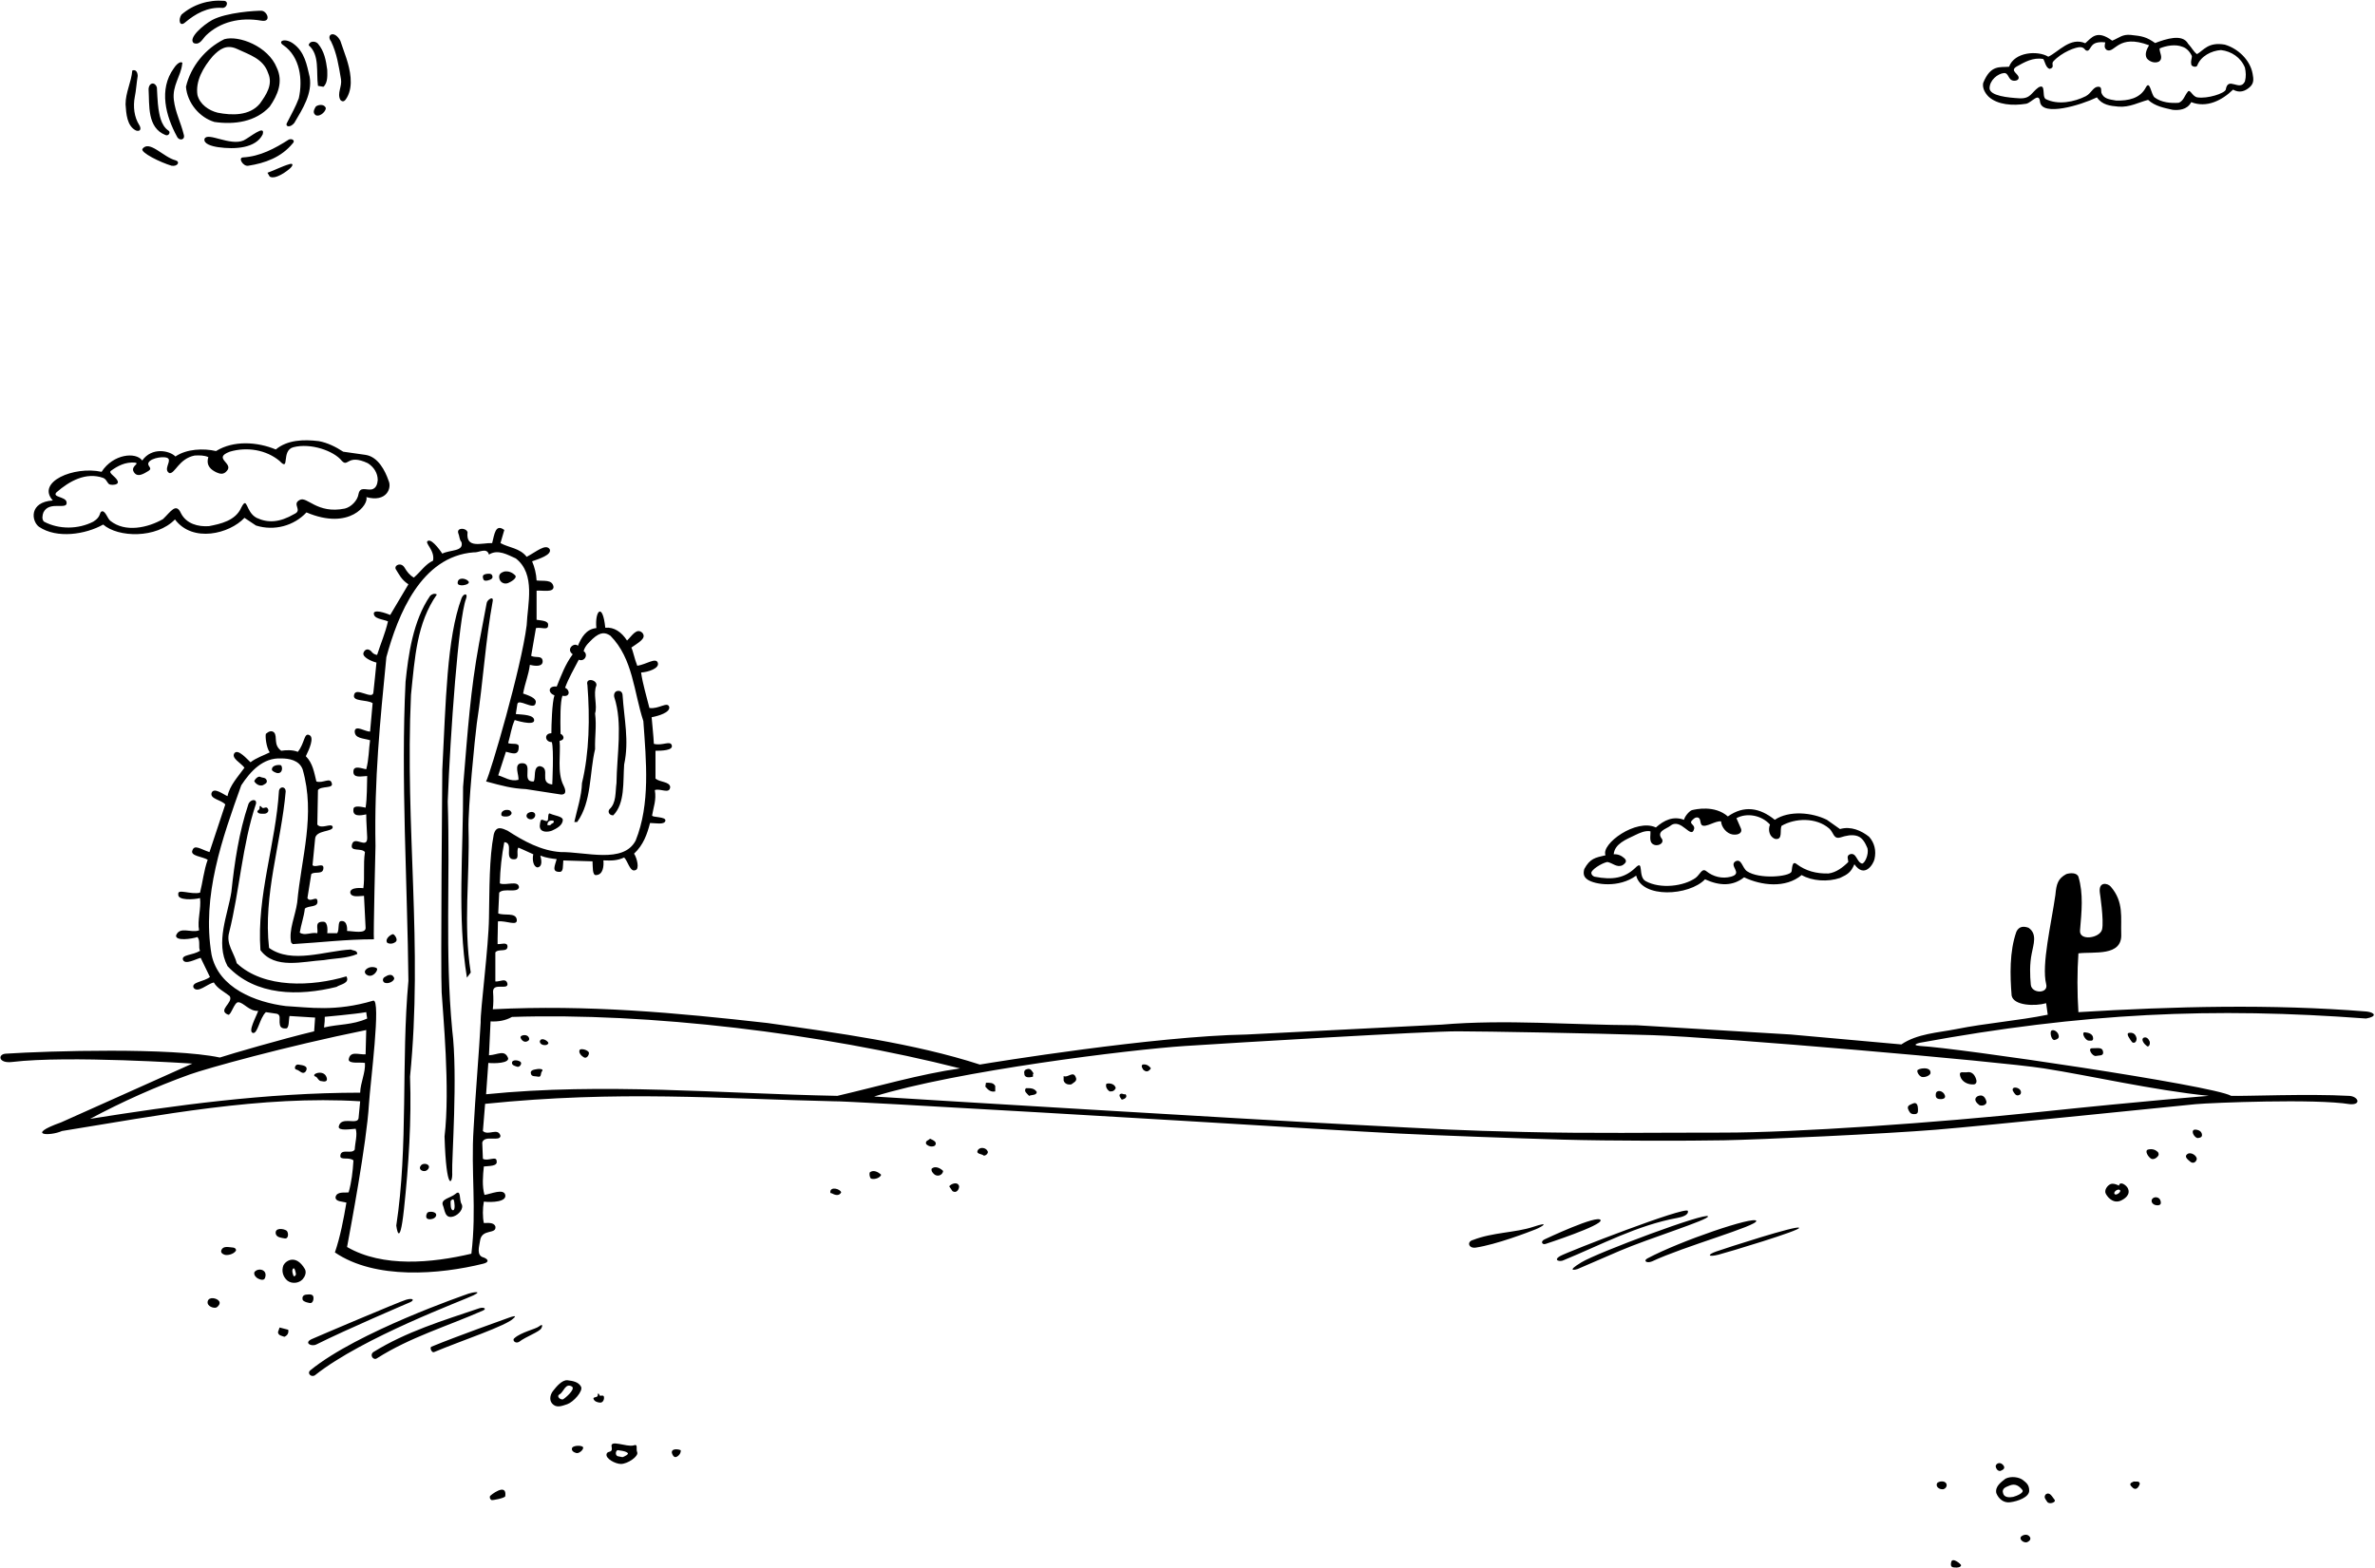 <?xml version="1.0" encoding="UTF-8"?>
<svg xmlns="http://www.w3.org/2000/svg" xmlns:xlink="http://www.w3.org/1999/xlink" width="483pt" height="319pt" viewBox="0 0 483 319" version="1.1">
<g id="surface1">
<path style=" stroke:none;fill-rule:nonzero;fill:rgb(0%,0%,0%);fill-opacity:1;" d="M 122.84 284.418 C 122.797 285.047 122.406 285.344 122.059 285.328 C 121.531 285.312 120.859 285.094 120.695 284.547 C 120.582 284.129 121.531 284.344 121.562 283.875 C 121.562 283.188 121.844 283.531 121.922 283.812 C 121.984 284.188 122.906 283.469 122.84 284.418 Z M 129.602 295.469 C 129.844 296.281 127.656 297.797 126.285 297.809 C 125.113 297.809 123.094 296.688 123.359 295.793 C 123.555 295.012 124.641 295.719 124.398 294.363 C 123.934 292.73 127.453 294.426 128.82 294.039 C 129.891 293.672 129.25 294.688 129.602 295.469 Z M 127.52 295.469 C 126.887 295.105 126.188 295.109 125.699 295.012 C 125.215 294.914 124.984 296.125 125.699 296.246 C 126.414 296.371 126.578 296.469 126.738 296.379 C 126.902 296.285 128.156 295.828 127.52 295.469 Z M 168.859 242.426 C 168.797 242.621 168.988 242.816 169.184 242.754 C 169.836 243.145 170.68 243.34 171.07 242.559 C 170.875 241.844 168.926 241.324 168.859 242.426 Z M 190.113 233.066 C 190.766 232.289 189.66 231.898 189.141 231.637 C 188.816 232.027 188.102 232.027 188.359 232.742 C 188.816 233.199 189.531 233.395 190.113 233.066 Z M 136.621 295.469 C 136.684 295.855 137.012 296.574 137.531 296.379 C 138.051 296.184 138.504 295.598 138.441 295.012 C 138.246 294.883 136.621 294.492 136.621 295.469 Z M 176.855 238.527 C 176.789 238.98 176.855 239.438 177.113 239.762 C 178.023 240.023 179.066 239.504 179.195 238.98 C 178.609 238.398 177.57 237.879 176.855 238.527 Z M 95.281 263.164 C 94.617 263.406 72.727 270.898 63.105 278.762 C 62.359 279.395 63.355 280.289 64.082 279.738 C 73.832 272.004 94.352 264.477 96.32 263.488 C 98.289 262.5 95.945 262.918 95.281 263.164 Z M 103.535 268.039 C 102.84 268.285 92.941 271.809 87.738 273.953 C 87.324 274.121 87.789 275.25 88.262 275.059 C 93.656 272.781 103.07 269.68 104.445 268.168 C 105.227 267.492 104.23 267.789 103.535 268.039 Z M 97.426 266.152 C 90.086 268.637 82.605 270.898 75.91 275.059 C 75.09 275.715 75.984 276.84 76.691 276.293 C 83.449 272.004 90.988 269.793 98.207 266.605 C 99.094 266.23 98.363 265.836 97.426 266.152 Z M 99.637 304.371 C 99.57 304.699 99.637 304.957 99.961 305.152 C 100.188 305.234 102.688 304.75 102.754 304.371 C 103.156 301.438 99.641 304.234 99.637 304.371 Z M 415.988 304.047 C 415.602 304.633 415.988 304.957 416.316 305.477 C 416.703 306.129 418.125 305.625 417.875 305.152 C 417.355 304.504 416.836 303.332 415.988 304.047 Z M 109.578 269.855 C 108.992 270.332 105.941 271.027 104.641 272.199 C 104.066 272.566 104.762 273.426 105.551 272.977 C 106.98 271.871 109.734 270.941 110.102 270.184 C 110.465 269.426 110.168 269.383 109.578 269.855 Z M 118.355 294.23 C 117.656 293.953 116.469 294.172 116.34 294.559 C 116.145 295.141 116.73 295.469 117.25 295.598 C 117.922 295.719 119.109 294.5 118.355 294.23 Z M 396.816 317.762 C 396.566 318.84 397.109 318.844 397.594 318.875 C 398.078 318.906 398.734 318.859 398.828 318.414 C 398.828 318.219 397.062 316.688 396.816 317.762 Z M 393.953 301.707 C 393.586 302.375 394.344 303.074 395.254 302.941 C 395.645 302.812 396.035 302.355 395.84 301.84 C 395.516 301.121 394.281 301.316 393.953 301.707 Z M 410.984 312.629 C 410.625 313.207 411.586 313.918 412.219 313.73 C 412.547 313.602 413.066 313.277 412.871 312.758 C 412.414 311.918 411.441 312.172 410.984 312.629 Z M 349.039 254.582 C 347.039 255.281 347.43 255.77 349.496 255.23 C 351.559 254.695 366.258 250.273 365.875 249.773 C 365.594 249.16 351.039 253.883 349.039 254.582 Z M 191.805 238.203 C 191.738 238.918 190.895 239.438 190.113 238.98 C 189.727 238.656 189.336 238.27 189.465 237.746 C 190.18 237.098 191.219 237.617 191.805 238.203 Z M 191.48 238.203 C 191.414 238.332 191.156 238.656 190.895 238.527 C 191.156 238.594 191.219 238.137 191.48 238.203 Z M 406.762 299.238 C 407.148 299.105 407.801 298.848 407.539 298.262 C 406.988 297.305 405.98 297.547 405.852 298.262 C 405.906 298.676 406.176 299.238 406.762 299.238 Z M 408.773 305.605 C 407.469 305.77 406.434 304.895 405.98 303.723 C 405.719 302.355 406.953 301.512 407.863 300.797 C 409.035 300.215 410.641 300.5 411.383 301.07 C 412.121 301.641 412.691 302.098 412.676 303.27 C 412.652 304.551 410.41 305.406 408.773 305.605 Z M 411.309 303.137 C 410.66 302.293 409.875 301.75 408.773 302.164 C 408.059 302.488 406.953 302.684 407.41 303.918 C 407.711 304.625 408.625 304.668 409.426 304.504 C 410.141 304.309 411.625 303.707 411.309 303.137 Z M 198.953 233.848 C 198.238 234.824 199.734 234.691 200.059 235.082 C 200.516 235.148 201.102 234.496 200.84 234.172 C 200.578 233.523 199.477 233.262 198.953 233.848 Z M 311.797 249.578 C 308.203 250.77 303.539 250.684 299.574 252.242 C 298.281 252.551 298.613 253.992 300.094 253.801 C 304.387 253.152 310.832 250.66 312.25 250.098 C 313.668 249.535 315.387 248.383 311.797 249.578 Z M 193.039 241.324 L 193.691 242.297 C 194.469 242.816 195.055 242.039 195.055 241.324 C 194.797 240.281 193.43 240.801 193.039 241.324 Z M 343.254 246.328 C 342.766 245.328 318.941 254.605 317.328 255.492 C 315.719 256.383 317.273 256.77 318.035 256.34 C 325.641 253.219 332.934 249.258 341.109 247.758 C 341.934 247.605 343.488 247.219 343.254 246.328 Z M 347.352 247.434 C 346.988 246.551 324.938 254.773 321.609 256.793 C 318.281 258.812 320.551 258.27 320.828 258.156 C 321.109 258.043 326.551 255.688 329.41 254.453 C 335.324 251.918 347.652 248.105 347.352 247.434 Z M 325.512 248.215 C 325.051 246.941 314.137 252.113 314.137 252.113 C 313.164 252.551 313.664 253.328 314.395 253.023 C 314.395 253.023 325.895 249.281 325.512 248.215 Z M 357.164 248.344 C 356.734 247.355 341.824 252.371 335 256.012 C 334.156 256.492 334.879 257.047 335.977 256.598 C 342.281 253.605 357.594 249.328 357.164 248.344 Z M 115.363 285.652 C 114.52 285.914 113.414 286.434 112.57 285.781 C 111.594 285.066 111.828 283.781 112.441 282.988 C 113.18 282.031 114.297 280.719 115.363 280.777 C 116.469 280.906 117.641 281.102 118.16 282.078 C 118.641 282.969 116.641 285.203 115.363 285.652 Z M 116.34 282.078 C 114.977 281.23 114.648 283.184 113.805 283.637 C 113.125 283.969 113.805 284.742 114.453 284.676 C 114.719 284.609 117.078 282.672 116.34 282.078 Z M 58.879 33.387 C 57.332 33.828 55.891 34.621 54.395 35.145 L 54.852 35.922 C 55.988 36.625 58.484 34.75 59.074 34.168 C 59.664 33.586 59.598 33.156 58.879 33.387 Z M 58.75 28.383 C 55.891 30.203 52.902 31.828 49.391 32.023 C 48.355 32.113 49.469 33.918 50.496 33.715 C 53.875 33.191 57.191 32.023 59.531 29.16 C 60.082 28.645 59.465 28.121 58.75 28.383 Z M 57.645 9.207 C 61.027 11.547 61.609 16.227 60.766 19.996 C 60.113 21.754 59.32 23.094 58.293 25.133 C 58.07 25.801 59.043 26.008 59.855 25.004 C 61.543 22.145 63.559 19.023 62.977 15.645 C 62.391 13.172 61.973 10.57 59.66 8.883 C 57.93 7.621 56.336 8.387 57.645 9.207 Z M 53.418 27.344 C 54.047 25.176 50.754 27.992 49.52 28.578 C 46.727 29.746 42.18 26.773 41.59 28.254 C 41.348 29.27 43.082 29.754 44.387 29.941 C 47.758 30.426 52.035 30.172 53.418 27.344 Z M 39.379 8.754 C 40.613 9.273 41.137 7.973 41.914 7.191 C 44.777 4.461 48.785 3.453 53.16 4.203 C 55.293 4.57 54.324 2.211 53.16 2.188 C 51.996 2.164 46.074 2.512 43.152 4.07 C 41.266 5.113 38.227 7.762 39.379 8.754 Z M 56.281 13.758 C 57.645 16.617 56.477 19.348 54.852 21.688 C 51.988 24.809 47.637 25.395 43.605 24.809 C 40.551 23.898 38.082 20.906 37.82 17.656 C 38.793 13.496 41.785 9.855 45.621 7.973 C 48.566 7.137 54.527 9.402 56.281 13.758 Z M 54.527 14.863 C 53.551 11.938 50.707 11.133 48.285 9.988 C 46.066 8.941 44.68 9.98 43.281 11.418 C 41.332 13.691 39.707 16.488 40.16 19.348 C 40.656 21.223 42.434 22.469 44.254 22.922 C 47.18 23.508 50.754 23.57 52.836 21.102 C 54.137 19.281 55.566 17.203 54.527 14.863 Z M 37.691 4.527 C 39.707 2.836 42.176 1.406 45.164 1.602 C 46.066 1.727 46.621 0.336 45.621 0.172 C 42.434 -0.09 39.316 0.887 36.91 2.969 C 36.215 3.945 36.492 5.609 37.691 4.527 Z M 404.422 19.672 C 403.641 18.895 403.121 17.852 403.316 16.879 C 404.84 13.105 406.715 13.75 408.578 13.574 C 409.688 10.547 414.414 10.234 416.562 11.535 C 418.641 10.559 421.047 7.457 424.074 8.797 C 425.359 7.691 426.406 5.941 429.555 8.273 C 431.008 7.691 431.594 6.934 433.34 7.105 C 435.676 7.34 436.531 7.52 438.285 8.754 C 440.496 7.906 443.852 6.816 444.98 8.883 C 445.863 9.848 446.02 10.414 446.797 11.012 C 448.137 10.258 449.051 8.484 452.453 9.078 C 455.121 9.855 457.609 12.195 458.109 14.992 C 458.301 16.051 458.449 16.953 457.461 17.785 C 456.586 18.527 455.477 18.992 454.137 18.234 C 451.863 20.445 448.75 22.012 445.629 20.777 C 444.785 22.402 443.004 22.453 441.859 22.34 C 440.105 21.945 438.285 21.621 436.855 20.32 C 435.035 20.777 433.09 21.887 430.809 21.688 C 429.18 21.547 427.496 21.363 426.453 19.805 C 423.074 21.43 415.395 23.711 414.887 20.777 C 414.695 18.645 413.262 20.809 412.09 21.102 C 409.297 21.559 406.234 21.32 404.422 19.672 Z M 404.613 17.98 C 404.707 19.508 408.387 19.867 410.66 19.996 C 412.977 20.129 413.09 18.828 414.559 17.785 C 416.148 16.898 415.211 19.477 415.988 20.129 C 418.523 21.43 421.855 20.734 424.195 19.562 C 425.441 18.883 425.676 17.527 426.91 17.656 C 427.48 17.75 427.254 18.543 427.363 18.895 C 427.836 20.102 428.926 20.215 430.355 20.453 C 432.762 20.52 435.23 20.062 436.398 17.785 C 437.227 16.223 437.441 19.152 438.156 19.805 C 439.52 20.844 441.469 21.035 443.094 20.906 C 444.07 20.52 444.266 19.477 444.852 18.762 C 445.383 17.863 445.777 19.621 446.863 19.805 C 448.945 20.129 452.406 18.996 452.648 18.242 C 453.105 15.383 455.512 18.762 456.551 16.555 C 456.809 15.512 456.746 14.73 456.551 13.758 C 455.703 11.68 453.82 10.441 451.676 10.184 C 449.727 10.312 447.578 11.418 446.863 13.305 C 446.688 13.84 445.496 13.504 445.629 12.977 C 445.5 12.395 445.762 11.938 445.762 11.418 C 445.434 10.637 444.719 9.793 443.875 9.531 C 442.445 8.945 440.559 9.273 439.195 9.855 C 439.129 10.703 440.039 11.809 439.066 12.523 C 438.246 12.934 437.18 12.586 436.594 11.871 C 436.094 11.008 436.594 9.988 437.051 9.207 C 430.711 6.816 430.145 10.895 428.469 10.184 C 427.82 9.727 428.047 9.141 428.145 8.621 C 424.988 8.289 425.414 9.988 424.57 10.312 C 423.922 10.379 424.082 9.703 423.176 9.594 C 422.27 9.48 419.238 10.637 417.551 12.523 C 417.113 13.047 417.965 13.727 416.828 14.012 C 416.051 13.816 415.859 12.457 415.535 12.004 C 413.453 11.613 411.699 12.652 410.074 13.562 C 408.645 14.473 410.66 14.992 410.531 15.902 C 410.43 16.336 409.945 16.449 409.555 16.422 C 408.332 16.336 408.578 14.797 407.539 14.863 C 406.293 14.977 404.613 16.293 404.613 17.98 Z M 64.664 17.465 L 65.77 17.656 C 66.746 16.812 66.551 15.059 66.551 14.211 C 66.289 12.262 65.965 10.441 64.664 8.883 C 64.145 8.297 62.91 8.297 62.781 9.207 C 65.055 11.156 64.277 14.668 64.664 17.465 Z M 322.195 176.777 C 323.363 174.633 324.395 174.477 326.516 173.98 C 325.52 171.695 332.75 166.438 336.754 168.328 C 338.445 166.832 340.266 165.965 342.477 166.77 C 342.605 166.117 343.469 165.051 344.062 164.812 C 344.789 164.629 348.695 163.719 351.395 166.086 C 354.676 163.762 357.879 164.297 360.934 166.77 C 363.859 164.816 368.539 165.273 371.531 166.77 L 374.195 168.652 C 376.406 168.004 378.551 168.977 380.109 170.215 C 381.215 171.445 381.605 173.07 381.215 174.762 C 380.984 175.801 379.188 178.75 377.125 175.812 C 376.438 177.438 375.754 177.883 374.195 178.598 C 371.727 179.441 368.539 179.246 366.395 178.012 C 363.145 180.742 358.203 180.156 354.695 178.469 C 352.422 180.285 349.75 180.25 346.75 178.875 C 343.5 182.25 333.938 182.812 332.75 178.125 C 329.25 180.688 324.344 179.977 322.844 178.922 C 322.121 178.414 321.914 177.809 322.195 176.777 Z M 323.625 177.559 C 323.648 178.152 324.273 178.34 324.273 178.34 C 327.988 179.078 330.387 178.598 332.531 176.582 C 334.434 174.641 333.008 178.34 334.676 179.246 C 337.688 180.895 342.414 180.293 344.816 178.598 C 345.742 177.914 346.113 176.488 347.023 177.23 C 348.391 178.34 350.234 178.824 352.031 178.34 C 354.566 177.652 351.512 176.129 352.941 175.219 C 354.195 174.586 354.301 176.539 355.281 177.23 C 357.816 178.922 363.812 178.34 364.316 177.363 C 364.512 176.906 364.34 174.902 365.422 175.805 C 367.238 177.168 369.387 177.754 371.855 177.688 C 373.414 177.492 374.781 176.453 375.887 175.348 C 375.887 174.828 375.43 174.113 376.211 173.785 C 377.574 173.332 377.574 175.41 378.68 175.672 C 379.188 175.695 380.109 173.852 379.785 172.555 C 379.395 171.645 378.875 170.473 377.77 170.082 C 376.602 169.691 375.363 170.02 374.324 170.344 C 372.828 170.797 372.953 169.355 371.984 168.523 C 369.363 166.27 365.094 166.379 362.301 168.004 C 361.91 168.91 362.625 170.863 361.066 170.668 C 359.852 170.309 359.504 168.848 359.961 167.742 C 358.27 165.855 355.281 165.273 353.137 166.441 L 354.047 168.523 C 354.406 169.355 353.613 169.938 352.355 169.758 C 351.121 169.562 350.078 168.262 350.016 167.094 C 348.91 166.898 346.957 168.402 346.113 167.871 C 345.66 167.418 345.953 166.555 345.336 166.312 C 344.75 166.184 344.426 166.57 344.035 166.965 C 343.523 167.559 344.633 167.77 344.555 168.523 C 343.996 171.047 341.891 166.184 339.68 168.004 C 338.836 168.652 336.754 169.105 337.988 170.668 C 338.449 171.469 337.406 172.098 336.559 171.902 C 335.227 171.523 335.715 170.148 335.648 169.105 C 334.609 168.91 333.441 169.434 332.531 169.887 C 330.684 170.781 328.371 171.645 328.176 173.785 C 329.02 173.723 329.734 174.047 330.32 174.566 C 331.055 175.223 330.449 175.672 329.996 175.996 C 328.824 176.582 327.98 175.543 326.875 175.348 C 325.641 175.605 323.602 176.965 323.625 177.559 Z M 64.211 21.688 C 63.898 22.262 63.496 22.922 64.211 23.441 C 65.215 23.859 66.465 22.402 66.227 21.883 C 65.836 21.102 64.664 21.297 64.211 21.688 Z M 69.344 16.098 C 69.605 17.594 68.5 18.957 69.215 20.32 C 69.863 21.012 70.281 20.32 70.582 19.805 C 71.945 17.398 71.184 14.145 70.449 11.871 L 69.215 8.297 C 67.992 6.027 66.258 7.066 67.332 8.43 C 68.5 10.832 68.891 13.434 69.344 16.098 Z M 58.293 250.355 C 57.617 249.887 55.824 249.707 56.086 251.008 C 56.293 251.742 57.191 251.789 57.84 251.918 C 58.746 252.109 58.711 250.75 58.293 250.355 Z M 51.73 258.809 C 51.586 259.367 52.016 259.801 52.379 260.043 C 52.91 260.332 53.711 260.582 53.906 259.934 C 54.504 258.176 52.379 257.832 51.73 258.809 Z M 56.863 270.051 L 56.539 270.965 C 56.539 271.676 57.32 271.742 57.84 271.938 C 58.426 271.676 58.75 271.223 58.621 270.508 Z M 63.301 265.047 C 63.578 264.926 63.75 264.539 63.754 264.137 C 63.816 263.148 62.91 263.316 62.324 263.355 C 61.531 263.414 61.43 263.977 61.543 264.398 C 61.66 264.816 63.023 265.172 63.301 265.047 Z M 47.504 253.801 C 46.594 253.738 45.453 253.367 45.035 254.258 C 44.82 254.828 45.215 255.07 45.621 255.23 C 46.18 255.457 47.504 255.168 47.961 254.453 C 48.102 254.164 47.84 253.867 47.504 253.801 Z M 61.543 260.238 C 60.766 261.082 59.336 261.215 58.426 260.496 C 57.551 259.734 57.191 258.547 57.645 257.379 C 58.148 256.418 60.203 255.094 62 258.156 C 62.391 258.871 61.996 259.734 61.543 260.238 Z M 60.18 259.133 C 60.18 259.133 59.973 257.812 59.66 258.027 C 59.191 258.352 59.66 259.457 59.66 259.457 C 59.707 259.801 60.203 259.57 60.18 259.133 Z M 64.34 273.496 C 70.582 270.379 82.418 265.336 83.387 264.918 C 84.352 264.496 84.043 263.977 82.605 264.398 C 81.168 264.816 65.145 271.637 63.43 272.395 C 61.715 273.148 63.289 274.023 64.34 273.496 Z M 33.66 27.473 C 34.34 27.742 34.758 26.84 34.246 26.562 C 32.621 25.457 32.398 23.023 32.23 22.145 C 32.062 21.262 31.906 17.785 31.906 17.785 C 31.566 16.641 30.316 16.711 30.215 18.113 C 30.41 21.43 29.891 25.977 33.66 27.473 Z M 34.895 33.715 C 36.145 33.918 36.699 32.879 35.676 32.605 C 33.23 31.977 30.387 28.438 28.98 30.27 C 28.445 31.004 32.684 33.062 34.895 33.715 Z M 27.68 26.562 C 28.652 26.84 28.723 26.078 28.332 25.457 C 27.289 23.832 27.031 21.688 27.418 19.672 C 27.68 18.445 27.75 16.988 28.004 15.445 C 28.004 15.445 28.004 13.953 26.902 14.344 C 26.707 16.746 25.535 18.762 25.535 21.23 C 25.668 23.094 25.793 25.652 27.68 26.562 Z M 37.363 27.344 C 36.781 24.938 35.66 22.887 35.352 20.32 C 35.004 17.438 36.781 15.445 37.039 13.105 C 37.324 12.41 36.285 12.41 35.352 13.887 C 32.23 18.18 33.727 23.637 36 27.797 C 36.422 28.715 37.742 28.508 37.363 27.344 Z M 10.75 101.812 C 7.312 98.062 15 94.75 20.66 95.98 C 23 92.344 27.641 91.879 28.922 93.68 C 30.898 90.887 34.508 91.66 35.676 92.863 C 37.949 91.305 41.395 91.172 43.93 91.758 C 47.504 89.547 52.316 89.871 56.086 91.434 C 58.426 89.48 61.738 89.352 64.859 89.742 C 66.613 90.066 68.305 90.91 69.801 91.887 L 74.352 92.535 C 76.887 92.93 78.316 95.723 79.031 97.805 C 79.719 99.277 78.625 102.25 74.5 101.125 C 75.055 102.523 71.188 108 62.324 104.238 C 59.789 106.969 55.762 108.07 52.055 106.902 L 49.715 105.344 C 46.668 108.59 39.191 110.48 35.582 105.668 C 31.801 109.578 24.039 109.371 20.984 106.707 C 17.41 108.723 11.559 109.633 7.922 107.16 C 6.375 106 5.875 102.125 10.75 101.812 Z M 8.961 106.121 C 12.016 107.746 15.914 107.684 18.969 106.121 C 20.742 105.035 20.062 104.125 20.812 104 C 21.5 104.062 21.852 105.449 22.414 105.93 C 25.469 108.398 30.086 107.355 33.141 105.602 C 34.688 104.133 35.797 102.191 36.781 104.367 C 37.887 106.578 40.309 107.188 42.5 107.031 C 44.84 106.578 47.895 105.93 49.066 103.262 C 50.367 100.734 49.883 104.133 52.184 105.344 C 54.527 106.445 56.891 106.285 59.855 104.562 C 61.609 103.781 59.27 102.547 60.961 101.703 C 62.441 100.871 64.453 104.617 70.125 103.457 C 71.391 103.16 72.727 101.832 72.918 100.469 C 73.246 98.906 74.48 99.754 75.586 99.559 C 76.496 99.363 76.754 98.453 76.82 97.672 C 76.82 96.242 76.039 95.008 74.805 94.227 C 70.629 92.27 70.836 95.113 69.539 93.773 C 67.922 91.715 63.188 90.059 59.66 90.977 C 57.098 91.645 59.043 96.086 56.863 93.773 C 54.137 91.496 50.234 90.848 46.727 91.887 C 43.152 93.238 47.594 94.211 46.141 95.785 C 45.512 96.57 44.777 96.438 44.059 96.113 C 42.957 95.594 41.836 94.766 42.371 92.992 C 41.527 92.602 40.516 92.617 39.574 92.668 C 36.352 93.309 35.59 96.434 34.441 96.242 C 33.207 95.527 34.766 93.969 34.246 93.316 C 33.785 92.684 30.75 93.07 30.215 94.098 C 29.832 94.836 31.148 95.184 30.215 95.785 C 29.344 96.293 27.809 97.41 27.094 95.785 C 26.777 94.695 28.512 94.281 27.418 94.098 C 25.469 93.969 23.977 94.746 22.543 95.785 C 21.922 96.293 23.977 97.152 23.977 98.129 C 23.934 98.582 23 98.715 22.414 98.582 C 21.781 98.445 21.781 97.539 20.984 97.219 C 17.477 95.98 14.094 97.867 11.496 100.145 C 10.543 101.148 13.18 101.012 13.512 102.027 C 14.012 103.992 10.066 101.703 8.832 104.238 C 8.637 104.758 8.441 105.668 8.961 106.121 Z M 42.238 264.723 C 42.004 265.77 43.562 266.23 44.059 265.957 C 44.449 265.699 44.855 265.172 44.582 264.723 C 44.191 264.074 42.5 263.684 42.238 264.723 Z M 117.898 213.566 C 117.574 214.152 118.289 214.867 118.809 215.129 C 119.457 215.395 119.941 214.316 119.719 214.023 C 119.266 213.438 118.066 213.301 117.898 213.566 Z M 200.516 220.262 L 200.387 221.043 C 200.906 221.691 201.488 222.215 202.398 222.02 L 202.398 220.914 C 202.012 220.199 201.297 220.262 200.516 220.262 Z M 225.02 220.457 C 224.762 220.977 225.086 221.629 225.672 222.02 C 226.254 222.082 226.645 221.887 226.906 221.367 C 226.773 220.59 225.863 220.262 225.02 220.457 Z M 109.773 211.879 C 109.84 212.656 111.012 212.738 111.336 212.465 C 111.66 212.188 111.496 212.078 111.371 211.926 C 111.105 211.578 109.969 210.969 109.773 211.879 Z M 210.07 219.027 C 210.137 218.832 209.941 218.508 210.199 218.379 C 209.941 217.988 209.613 217.273 208.965 217.469 C 208.512 217.531 208.184 217.855 208.316 218.379 C 208.316 219.418 209.551 219.156 210.07 219.027 Z M 208.641 221.367 C 208.121 222.02 208.898 222.473 209.289 222.926 C 209.809 222.668 210.785 222.863 210.852 222.148 C 210.328 221.301 209.484 221.367 208.641 221.367 Z M 216.309 218.898 L 216.309 219.809 C 216.504 220.457 217.156 220.719 217.871 220.59 C 218.262 220.262 219.172 219.938 218.781 219.156 C 218.262 217.727 217.156 219.352 216.309 218.898 Z M 98.984 122.633 L 97.426 130.887 C 95.668 140.508 95.156 148.18 94.176 160.07 C 94.238 173.27 92.941 186.527 94.957 198.879 L 95.734 197.84 C 94.176 188.09 95.559 178.305 95.281 168.652 C 95.156 164.258 96.594 149.977 96.969 147.137 C 98.27 138.688 98.727 130.305 100.219 122.18 C 100.312 121.188 99.094 122.031 98.984 122.633 Z M 93.852 244.898 C 94.387 245.801 93.34 247.074 92.289 247.434 C 90.414 248.074 90.469 246.066 90.082 245.223 C 89.523 243.906 91.652 243.703 92.613 242.883 C 93.832 241.824 93.355 244.098 93.852 244.898 Z M 92.289 244.117 C 92.164 243.801 91.637 244.133 91.641 244.441 C 91.645 244.754 91.574 246.23 92.16 246.199 C 92.641 246.117 92.418 244.434 92.289 244.117 Z M 109.32 217.469 C 108.773 217.586 107.629 217.598 108.02 218.57 C 108.258 219.055 108.883 218.883 109.449 219.027 C 110.164 219.156 109.887 218.32 110.23 217.922 C 110.637 217.445 109.711 217.402 109.32 217.469 Z M 105.875 210.902 C 105.754 211.203 106.395 212.137 107.109 211.879 C 107.434 211.746 107.758 211.578 107.566 211.098 C 107.262 210.336 106.07 210.512 105.875 210.902 Z M 104.121 216.23 C 104.113 216.742 104.836 216.883 105.227 217.012 C 105.676 217.117 106.211 216.398 105.875 216.035 C 105.484 215.648 104.121 215.453 104.121 216.23 Z M 401.496 220.59 C 401.82 220.523 402.016 220.199 401.949 219.809 C 401.754 218.898 401.172 217.922 400.066 218.117 C 399.359 218.262 398.32 217.742 398.637 218.898 C 398.961 220.09 400.262 220.719 401.496 220.59 Z M 435.945 211.098 C 435.297 211.488 436.141 212.465 436.594 212.785 C 436.895 213.094 437.34 212.559 437.18 211.879 C 436.984 211.422 436.594 210.84 435.945 211.098 Z M 432.953 210.121 C 432.258 210.238 433.215 211.488 433.605 212.008 C 433.996 212.289 434.516 212.07 434.516 211.227 C 434.309 210.285 433.734 209.992 432.953 210.121 Z M 228.141 222.473 C 227.23 222.539 227.879 223.383 228.141 223.707 C 228.66 223.578 229.375 223.254 228.922 222.602 C 228.66 222.668 228.398 222.539 228.141 222.473 Z M 417.094 209.797 C 416.898 210.383 417.281 211.711 417.875 211.555 C 418.266 211.422 418.852 211.293 418.656 210.578 C 418.484 209.793 417.414 209.215 417.094 209.797 Z M 426.262 214.805 C 426.992 214.641 427.887 214.867 427.691 213.895 C 427.535 212.957 426.508 213.27 425.48 213.242 C 424.453 213.215 425.527 214.965 426.262 214.805 Z M 481.184 207.195 C 450.094 204.879 423.734 206.016 390.379 212.137 C 389.008 212.512 389.547 212.691 390.574 212.785 C 397.723 213.141 450.004 220.777 453.754 222.926 C 456.383 223.023 469.613 222.473 477.609 222.926 C 479.562 222.934 480.367 224.82 477.871 224.617 C 470.848 223.473 449.812 224.324 446.539 224.617 C 443.266 224.91 404.043 228.977 393.695 229.816 C 383.348 230.66 358.008 231.828 350.602 231.965 C 343.191 232.098 327.523 232.105 317.84 231.832 C 308.156 231.559 292.359 230.984 284.625 230.598 C 276.891 230.211 258.312 229.094 254.531 228.844 C 250.75 228.594 170.613 223.84 169.641 224.031 C 146.434 223.512 125.879 221.77 98.656 224.551 L 98.207 230.078 C 99.309 231.117 101.262 229.297 101.781 231.051 C 101.715 232.359 98.531 230.793 98.074 232.418 L 98.207 235.73 C 99.18 236.316 100.992 235.055 101 236.188 C 101.262 237.301 99.375 237.164 98.398 237.293 C 98.207 239.113 98.012 241.324 98.531 243.078 C 99.832 242.883 102.43 241.703 102.754 243.078 C 103.059 244.488 100.09 244.637 98.398 244.441 C 98.141 245.809 98.141 247.629 98.398 248.797 C 99.246 248.797 100.363 248.621 100.738 249.449 C 101.086 251.227 97.949 249.82 97.621 252.438 C 97.488 253.473 96.773 255.449 98.398 255.816 C 99.469 256.258 99.379 256.797 98.297 257.066 C 89.395 259.277 76.301 260.367 68.109 254.777 C 69.215 251.527 69.863 248.082 70.449 244.637 C 69.641 244.398 68.203 244.488 68.238 243.531 C 68.5 242.297 70.125 242.688 70.906 242.559 C 71.488 240.477 71.75 238.332 71.879 236.059 C 70.969 235.277 69.102 236.133 69.215 235.082 C 69.371 233.531 71.555 234.887 72.141 233.848 C 72.207 232.418 72.727 230.855 72.336 229.621 C 71.293 229.688 68.742 230.113 68.891 229.168 C 69.344 226.957 72.695 228.949 72.918 227.477 L 73.246 224.031 C 53.227 222.797 32.293 226.895 12.602 230.078 C 10.082 231.199 5.055 230.953 12.414 228.324 C 15.289 227.066 31.84 219.613 39.121 216.363 C 39.121 216.363 13.812 214.66 2.461 216.035 C -0.34 216.379 -0.508 214.457 1.16 214.348 C 9.898 213.773 34.965 213.055 44.711 215.129 C 46.914 214.402 57.387 211.355 63.887 209.797 C 63.98 208.742 64.016 207.781 64.082 207.004 L 58.879 206.68 C 58.684 207.523 58.859 209.273 58.102 209.215 C 56.883 209.273 56.93 208.496 56.863 207.977 C 56.801 207.328 57.125 206.418 56.281 206.223 L 54.07 205.898 C 52.77 207.133 52.395 210.434 51.406 210.121 C 50.418 209.812 52.055 206.938 52.512 205.637 C 50.691 205.77 49.52 203.883 48.441 203.883 C 47.633 203.883 46.957 206.641 46.402 206.418 C 44.129 205.5 47.504 204.012 46.727 202.648 C 45.621 201.738 44.254 201.152 43.477 199.852 C 42.109 200.18 40.266 202.086 39.379 200.957 C 38.828 199.75 41.434 199.75 42.695 198.746 L 40.809 194.848 C 39.77 195.105 37.66 196.336 37.211 195.258 C 36.852 194.18 39.188 194.359 40.68 193.418 C 40.289 192.637 40.809 191.402 40.16 190.621 C 38.926 191.012 35.684 191.484 35.805 190.297 C 36.586 188.348 38.828 189.867 40.484 189.258 C 40.094 187.242 40.941 184.84 40.68 182.691 C 39.445 183.02 36.043 183.219 36.262 181.91 C 36.043 180.703 38.828 182.051 40.68 181.59 C 41.199 179.57 41.461 177.035 42.238 174.895 C 41.199 174.242 38.648 174.148 39.121 173.008 C 39.547 171.723 40.742 172.734 42.602 173.34 L 45.816 163.648 C 44.969 162.672 42.691 162.559 43.02 161.309 C 43.5 160.043 45.477 161.66 46.27 161.957 C 46.727 159.746 48.414 157.992 49.715 156.172 C 49 155.195 46.914 154.203 47.699 153.184 C 48.441 152.316 50.234 154.418 50.949 155.066 C 52.121 154.156 53.551 153.703 54.852 153.055 C 54.137 152.012 53.918 149.801 54.07 149.281 C 54.656 148.762 55.27 148.543 55.762 149.023 C 56.477 149.934 55.535 151.508 57.191 152.727 C 58.051 152.586 59.488 152.496 60.566 152.945 C 62.004 151.148 61.809 149.008 62.902 149.531 C 63.965 149.996 62.91 152.402 62.195 153.832 C 63.625 155.262 63.887 157.148 64.34 158.969 C 65.641 159.422 67.137 158.059 67.461 159.293 C 67.934 160.492 65.316 159.812 64.664 160.723 L 64.535 167.742 C 65.379 168.781 67.395 167.32 67.656 168.195 C 67.844 169.297 64.16 168.758 64.082 170.668 L 63.559 175.996 C 64.082 176.582 65.688 175.496 65.77 176.453 C 65.836 178.078 64.016 177.168 63.301 177.816 L 62.52 182.691 C 63.039 183.668 64.34 182.23 64.535 183.148 C 64.859 184.707 62.781 184.121 62 184.84 C 61.805 186.527 61.219 188.09 60.961 189.715 C 62 190.43 63.234 189.582 64.535 189.844 C 64.73 188.805 63.891 187.449 65.77 187.504 C 66.855 187.531 66.551 189.844 66.551 189.844 L 68.566 189.844 C 69.086 189.129 68.598 187.477 69.344 187.371 C 70.809 187.172 70.582 189.387 70.582 189.387 C 71.75 189.387 74.402 190.047 74.352 188.738 L 74.027 182.238 C 73.18 182.238 71.438 182.68 71.23 181.59 C 71.168 180.34 73.895 180.68 73.895 180.68 C 74.219 178.34 73.832 175.867 74.219 173.332 C 73.504 172.422 71.258 173.332 71.555 171.902 C 71.977 169.746 74.762 172.973 74.676 170.344 C 74.621 168.699 74.48 167.285 74.48 165.66 C 73.145 165.965 71.684 166.117 71.879 164.621 C 71.887 163.719 73.637 164.168 74.352 164.297 C 74.672 162.289 74.609 159.715 74.676 157.863 C 73.594 157.879 71.707 158.426 71.879 156.82 C 71.977 155.633 73.699 156.367 74.48 156.496 C 75.031 154.465 75 152.34 75.262 150.582 C 73.863 150.152 72.074 150.258 72.141 148.695 C 72.336 147.461 74.219 148.828 75.262 148.828 L 75.781 143.043 C 74.609 142.262 71.617 142.789 72.012 141.352 C 72.336 139.645 75.75 142.43 75.93 140.902 C 76.152 139.02 76.363 136.672 76.559 134.785 C 75.52 134.527 73.773 133.715 73.895 132.902 C 74.043 132.277 74.672 131.738 75.457 132.445 C 75.781 132.902 76.168 133.16 76.691 133.227 C 77.406 130.953 78.379 128.742 78.902 126.402 C 77.859 125.945 75.84 125.898 76.039 124.648 C 76.496 123.867 79.355 125.102 79.355 125.102 C 80.59 123.023 81.824 120.941 83.059 118.863 C 81.59 117.902 81.176 116.848 80.461 115.742 C 80.152 114.938 81.59 114.309 82.281 115.48 C 82.746 116.273 83.297 117.004 84.164 117.496 C 85.594 116.262 86.504 114.77 88.066 114.055 C 88.508 111.887 86.137 110.371 87.07 110.004 C 88 109.637 89.949 112.621 89.949 112.621 C 91.562 111.797 94.371 112.23 93.852 110.281 C 93.395 109.762 93.461 109.047 93.199 108.465 C 92.82 107.305 94.797 107.305 95.086 108.27 C 94.695 111.715 97.945 110.41 100.09 110.477 C 100.547 108.738 100.738 106.445 102.559 107.812 L 101.781 110.477 C 103.535 111.453 105.68 111.453 107.109 113.273 C 109.078 112.242 110.965 110.535 111.789 111.715 C 112.312 112.871 109.516 113.727 108.215 114.184 C 108.734 115.418 109.059 116.719 109.125 118.082 C 110.605 118.262 112.312 117.812 112.57 119.383 C 112.582 120.598 110.336 120.059 109.125 120.16 L 109.125 126.078 C 110.156 126.258 111.594 126.258 111.465 127.184 C 111.504 128.324 110.066 127.516 108.996 127.77 C 108.672 129.652 108.344 131.535 108.02 133.422 C 108.988 133.895 110.246 133.266 110.359 134.465 C 110.426 135.691 108.809 135.512 107.762 135.242 C 107.461 137.488 106.832 138.684 106.383 141.082 C 108.27 141.711 109.258 142.25 108.898 143.148 C 108.539 144.496 105.41 142.004 105.215 143.238 L 104.898 145.254 C 106.383 145.395 108.672 145.398 108.629 146.562 C 108.59 147.727 104.676 146.473 104.676 146.473 C 103.965 148.098 103.859 149.41 103.34 151.168 C 104.137 151.504 105.664 150.965 105.484 152.039 C 105.484 153.93 103.867 153.117 102.887 152.922 L 101.324 157.73 C 102.691 158.121 103.797 159.031 105.422 158.645 C 105.613 157.73 104.406 155.453 106.004 155.262 C 108.734 155.066 105.809 159.16 108.539 158.969 C 108.996 158.188 108.359 155.992 109.773 155.848 C 112.18 156.238 109.453 159.262 112.312 159.586 C 112.312 159.586 112.672 152.398 112.223 150.965 C 110.785 150.965 110.605 149.164 112.133 149.164 C 112.133 147.73 112.262 142.828 112.762 141.441 C 111.414 140.992 111.414 139.465 113.219 139.66 C 114.129 137.387 114.977 135.113 116.469 133.098 C 115.008 132.008 116.828 130.605 117.523 131.379 C 118.242 129.672 119.199 127.965 121.281 127.77 C 120.938 124.281 122.555 122.395 123.094 127.695 C 124.891 127.516 126.418 128.594 127.52 130.305 C 128.484 129.402 129.473 127.605 130.641 128.742 C 131.539 129.852 129.922 130.66 128.395 131.738 C 128.719 132.324 129.023 133.984 129.602 135.438 C 131.449 135.152 133.336 133.715 133.762 134.785 C 134.234 135.961 131.746 136.738 130.379 136.805 C 130.703 139.145 131.484 141.613 132.07 144.02 C 133.965 144.316 135.762 142.609 136.102 143.82 C 136.301 144.945 133.871 145.66 132.523 145.902 C 132.656 147.594 132.887 149.523 132.977 151.32 C 134.773 151.77 136.312 150.574 136.621 151.621 C 136.93 152.672 134.539 152.727 133.305 152.727 L 133.305 158.383 C 134.215 159.16 136.117 158.961 136.297 160.07 C 136.211 161.652 134.324 160.305 133.176 160.723 C 133.516 162.82 132.887 164.168 132.617 165.875 C 132.543 166.328 135.508 166.074 135.32 166.965 C 135.133 167.852 133.238 167.418 132.199 167.418 C 131.613 169.691 130.836 171.902 128.949 173.656 C 129.562 174.59 130.102 176.836 129.203 177.016 C 128.125 177.465 127.676 175.129 126.934 174.438 C 125.504 175.09 124.398 175.09 122.711 175.023 C 122.824 176.207 122.645 177.914 121.281 178.012 C 120.398 178.184 120.578 176.207 120.5 175.219 L 114.559 175.039 C 114.438 176.133 114.648 177.375 113.805 177.363 C 112.133 177.375 112.852 176.117 113.211 174.77 C 112.312 174.68 110.965 174.5 109.887 174.051 C 110.148 175.027 110.336 176.297 109.32 176.453 C 108.539 176.387 108.18 175.039 108.449 173.781 C 107.246 173.211 105.422 172.422 105.422 172.422 C 104.836 173.332 106.004 175.09 104.121 174.762 C 102.699 174.32 104.445 171.445 102.559 171.316 C 102.039 173.98 101.715 176.844 101.648 179.703 C 102.887 180.223 105.395 178.992 105.551 180.48 C 105.305 181.777 102.43 180.547 101.52 181.59 L 101.324 185.812 C 102.559 186.332 104.855 185.551 105.094 187.047 C 105.305 188.516 102.949 187.223 101.262 187.438 C 101.262 189.234 101.172 190.492 101.195 192.055 C 101.91 192.117 103.148 191.57 103.211 192.508 C 103.238 193.816 101.391 192.898 100.738 193.742 L 100.738 199.656 C 101.715 199.746 102.949 198.812 103.211 200.18 C 103.238 201.453 100.273 199.836 100.273 201.723 C 100.363 202.98 100.363 204.238 100.219 205.312 C 119.461 204.34 137.594 206.027 156.055 208.105 C 170.289 210.121 185.82 212.203 199.273 216.559 C 201.664 216.16 234.641 210.773 253.555 210.445 L 293.203 208.434 C 306.336 207.328 319.203 208.496 332.855 208.562 L 364.184 210.445 L 386.676 212.465 C 389.926 210.254 394.129 210.086 397.855 209.344 C 403.984 208.117 410.336 207.652 416.445 206.418 L 416.121 204.078 C 413.91 204.727 409.488 204.605 409.102 202.52 C 408.773 198.422 408.645 193.547 410.074 189.52 C 410.656 188.348 411.637 188.41 412.547 188.738 C 414.363 189.973 413.531 192.121 413.195 193.938 C 412.738 196.148 412.828 198.434 413 200.309 C 413.172 202.184 416.676 202.184 416.121 200.18 C 415.148 196.254 417.16 187.957 418.004 182.043 C 418.203 179.812 418.523 178.727 420.215 177.816 C 420.996 177.559 422.336 177.477 422.684 178.34 C 423.727 181.848 423.336 185.422 423.012 189.258 C 422.785 191.492 427.086 190.855 427.496 189.062 C 427.906 187.27 427.039 181.59 427.039 181.59 C 426.738 179.273 428.625 179.633 429.25 180.352 C 431.977 183.488 431.266 186.723 431.395 190.035 C 431.59 194.637 425.805 193.547 422.684 193.938 C 422.426 197.645 422.426 201.996 422.684 205.898 C 442.121 204.727 461.879 204.207 481.316 205.77 C 482.887 205.953 483.602 206.762 481.184 207.195 Z M 73.246 222.277 C 73.309 220.199 74.352 218.246 74.219 216.23 C 73.113 216.035 71.078 216.461 70.906 215.582 C 71.164 213.695 72.875 214.574 74.352 214.477 L 74.48 209.535 C 58.051 212.867 41.973 217.359 38.602 218.57 C 31.645 221.074 24.887 224.098 18.32 227.605 C 35.48 224.879 53.922 222.301 73.246 222.277 Z M 74.676 207.195 C 74.609 206.742 74.492 206.219 74.48 205.898 C 72.223 206.297 66.047 206.848 66.047 206.848 C 66.047 207.566 66.047 207.836 65.902 209.02 C 68.891 208.305 71.617 208.555 74.676 207.195 Z M 99.441 186.723 C 99.555 180.879 99.469 174.59 100.414 169.758 C 100.902 167.852 102.172 168.523 103.211 168.977 C 106.523 171.121 110.066 173.062 114 173.332 C 119.137 173.27 126.777 175.758 129.273 170.992 C 132.266 163.582 131.422 154.871 130.836 146.684 C 128.887 140.77 128.754 134.008 124.141 129.328 C 123.184 128.684 122.195 128.414 120.5 129.977 C 119.949 130.57 119 131.27 118.691 132.457 C 119.719 133.156 118.871 134.703 117.703 134.203 C 116.73 136.09 115.637 137.938 114.918 139.914 C 115.949 140.34 115.996 141.891 114.379 141.531 C 113.93 142.789 113.934 146.098 114 149.281 C 114.648 149.543 115.008 150.516 113.805 150.715 C 114.066 153.312 113.266 157.152 114.586 159.746 C 115.188 160.934 115.098 161.652 114.129 161.633 L 106.98 160.527 C 104.055 160.398 102.16 159.855 98.855 158.969 C 99.766 157.215 106.023 135.871 107.109 127.184 C 107.281 122.934 108.996 116.781 104.898 113.598 C 103.273 112.883 101.262 111.648 99.441 112.816 C 98.984 111.258 97.359 112.492 96.32 112.363 C 85.594 113.207 80.914 125.102 78.574 133.684 C 77.277 146.879 76.109 158.605 76.363 172.098 C 76.363 172.098 75.91 190.297 76.039 191.078 C 70.32 191.078 65.25 191.727 59.531 192.055 L 59.207 191.727 C 58.684 189.191 60.051 186.332 60.441 183.602 C 61.285 174.371 64.211 165.793 61.543 156.496 C 60.832 154.613 58.75 154.285 57.191 154.285 C 53.484 154.094 50.949 156.887 49.066 159.746 C 45.23 170.473 41.004 182.238 43.02 194.195 C 44.449 201.023 51.988 203.883 58.102 204.66 C 62.91 204.922 68.203 205.859 75.91 203.559 C 77.547 203.164 75.301 220.32 75.031 224.633 C 74.582 232.449 71.23 250.164 70.582 253.672 C 77.859 257.898 87.871 256.922 95.863 255.039 C 96.969 245.938 95.734 238.398 96.32 229.492 C 96.594 223.914 97.488 213.18 97.75 207.977 C 97.668 205.59 99.379 192.469 99.441 186.723 Z M 170.289 222.926 C 178.414 221.043 187.059 218.508 195.25 217.34 C 167.023 210.18 131.941 205.965 104.121 206.871 C 102.699 207.664 101.262 207.848 99.766 207.781 L 99.441 214.672 C 101.262 214.574 102.625 213.438 103.34 215.258 C 103.508 216.277 100.676 216.363 99.309 216.23 L 98.855 222.602 C 122.711 220.199 146.566 222.473 170.289 222.926 Z M 336.105 210.578 C 323.004 210.168 302.586 209.816 296.453 209.797 C 290.324 209.777 252.008 212.066 240.945 212.785 C 229.883 213.512 194.469 217.855 177.766 223.059 C 188.492 223.742 252.457 227.605 273.703 228.715 C 294.953 229.82 296.207 229.941 309.91 230.273 C 323.613 230.605 335.824 230.391 350.469 230.402 C 365.117 230.414 393.766 228.414 415.016 226.176 C 436.262 223.941 449.203 222.926 449.203 222.926 C 437.766 221.758 425.031 218.801 415.664 217.34 C 406.301 215.875 349.211 210.984 336.105 210.578 Z M 389.242 226.645 C 390.176 226.688 390.043 226.062 390.055 225.594 C 390.043 224.949 389.859 224.098 389.016 224.488 C 388.66 224.684 387.781 224.812 388.039 225.594 C 388.305 226.199 388.484 226.645 389.242 226.645 Z M 402.535 224.812 C 403.148 225.082 404.16 224.73 403.965 224.031 C 403.594 222.719 402.793 222.676 402.078 223.059 C 401.301 223.645 401.945 224.371 402.535 224.812 Z M 232.363 216.559 C 231.977 216.883 232.363 217.34 232.496 217.598 C 233.145 218.184 233.602 217.988 234.055 217.34 C 233.664 216.754 233.078 216.43 232.363 216.559 Z M 410.531 222.797 C 410.922 222.668 411.051 222.473 410.984 222.02 C 410.789 221.301 409.703 221.07 409.426 221.367 C 409.148 221.664 409.426 222.02 409.426 222.02 C 409.621 222.344 409.945 222.992 410.531 222.797 Z M 90.406 231.184 C 90.754 242.781 92.102 240.805 91.965 238.527 C 91.828 236.25 93.137 218.703 91.965 209.535 C 90.469 193.547 91.574 178.988 91.055 163.062 C 91.574 149.219 93.25 125.836 94.762 121.852 C 95.25 120.586 94.25 120.664 93.852 121.723 C 90.867 129.777 90.664 142.789 89.949 156.629 C 89.949 156.629 89.586 197.684 89.82 201.867 C 90.055 206.051 91.574 221.434 90.406 231.184 Z M 390.703 219.027 C 391.145 219.258 392.316 218.977 392.59 218.379 C 392.852 216.816 389.953 217.328 389.926 217.793 C 389.895 218.258 390.266 218.797 390.703 219.027 Z M 394.93 223.578 C 395.387 223.512 395.695 223.301 395.516 222.797 C 395.172 221.828 393.824 221.629 393.695 222.473 C 393.566 223.301 393.879 223.656 394.93 223.578 Z M 425.676 211.227 C 425.66 210.285 424.699 210.059 423.922 209.992 C 423.254 210.105 424.059 211.574 424.699 211.684 C 425.129 211.664 425.684 211.879 425.676 211.227 Z M 124.727 165.855 C 127.129 163.387 126.676 159.16 126.934 155.523 C 127.977 150.648 126.934 146.355 126.609 141.352 C 126.547 140.77 126.156 140.441 125.504 140.57 C 124.984 140.703 124.789 141.285 124.922 141.809 C 126.676 147.137 125.441 153.57 125.375 159.293 C 125.113 161.18 125.375 163.32 123.945 164.621 C 123.488 165.207 124.012 165.922 124.727 165.855 Z M 109.773 168.004 C 109.773 168.004 109.84 166.879 110.102 166.77 C 110.359 166.656 111.062 167.191 111.336 166.965 C 111.609 166.734 111.297 165.172 111.922 165.531 C 112.766 165.922 114.438 166.078 114.453 166.77 C 114.453 167.938 113.09 168.59 112.246 168.977 C 111.422 169.297 109.773 169.434 109.773 168.004 Z M 111.336 167.871 L 111.922 167.871 C 112.113 167.418 112.828 167.547 112.57 166.965 C 111.789 166.77 111.27 167.156 111.336 167.871 Z M 64.211 219.027 C 64.594 219.141 64.75 219.969 65.445 219.938 C 66.203 220.125 66.684 219.934 66.418 219.156 C 65.812 217.375 62.938 218.594 64.211 219.027 Z M 121.02 152.402 C 120.953 149.605 121.344 147.852 121.02 145.121 C 121.539 143.562 120.566 141.094 121.281 139.469 C 121.539 138.297 119.004 137.715 119.461 139.34 C 119.98 145.969 119.852 153.117 118.355 159.293 C 118.289 161.957 117.316 164.816 116.797 167.223 L 117.379 167.223 C 120.371 163.062 119.852 157.215 121.02 152.402 Z M 446.215 229.816 C 445.449 230.172 446.41 231.574 446.996 231.508 C 447.512 231.434 447.969 231.312 447.773 230.598 C 447.535 229.781 446.363 229.75 446.215 229.816 Z M 433.93 301.383 C 433.605 301.578 433.086 301.645 433.281 302.164 C 433.539 302.422 433.93 303.074 434.516 302.812 C 434.906 302.551 435.035 302.227 435.164 301.84 C 435.102 301.188 434.387 301.449 433.93 301.383 Z M 432.695 241.648 C 433.41 243.012 432.109 243.922 431.137 244.312 C 429.961 244.746 428.859 243.922 428.273 242.883 C 427.828 242.109 428.609 241.113 429.25 240.867 C 429.891 240.621 430.941 241.191 430.941 241.191 C 431.07 240.281 432.23 240.898 432.695 241.648 Z M 431.137 242.102 C 430.762 241.723 429.73 242.457 430.031 242.883 C 430.328 243.309 431.473 242.457 431.137 242.102 Z M 438.934 235.082 C 439.078 234.914 438.977 234.426 438.781 234.297 C 438.324 233.883 437.699 233.652 436.855 233.848 C 436.078 234.043 436.836 235.352 437.504 235.73 C 437.934 235.902 438.547 235.668 438.934 235.082 Z M 437.637 243.988 C 437.363 244.492 437.867 245.297 438.965 245.18 C 439.562 245.066 439.469 244.609 439.391 244.312 C 439.195 243.402 437.961 243.34 437.637 243.988 Z M 108.215 166.637 C 108.605 166.508 108.996 166.055 108.801 165.531 C 108.41 164.883 107.5 165.25 107.238 165.531 C 106.719 166.184 107.5 166.832 108.215 166.637 Z M 60.637 216.559 C 60.016 216.484 59.688 217.5 60.309 217.598 C 60.961 217.727 61.543 218.77 62.195 217.922 C 62.844 216.754 61.414 216.688 60.637 216.559 Z M 444.852 234.758 C 444.09 235.289 444.945 235.902 445.434 236.316 C 445.922 236.734 446.551 236.52 446.734 235.863 C 446.918 235.203 445.609 234.227 444.852 234.758 Z M 87.48 121.203 C 83.969 126.273 83.027 133.355 82.477 138.688 C 81.5 158.316 82.863 180.027 83.059 199.527 C 81.566 215.844 83.059 233.199 80.59 249.316 C 80.59 249.316 81.23 254.551 82.152 246.004 C 83.113 237.043 83.711 227.738 83.387 219.027 C 86.051 192.246 82.344 168.523 83.582 141.352 C 84.375 133.715 84.75 126.793 88.844 120.941 C 88.391 120.617 87.805 120.879 87.48 121.203 Z M 48.156 195.953 C 47.637 193.871 45.945 192.055 46.594 189.715 C 48.738 181.133 49.262 171.84 52.055 163.52 C 52.297 162.375 50.812 162.609 50.496 163.648 C 48.609 169.305 47.699 175.348 47.051 181.457 C 46.336 186.07 43.734 191.727 46.27 196.535 C 51.988 202.648 60.832 202.648 68.434 200.762 C 69.152 200.242 71.23 200.047 70.449 198.617 C 63.496 200.695 53.746 201.152 48.156 195.953 Z M 71.359 193.156 C 66.16 193.418 59.336 196.148 54.719 192.832 C 53.484 182.043 57.191 171.512 58.102 160.98 C 58.094 159.953 56.891 159.922 56.734 160.852 C 56.086 171.707 52.184 182.172 52.965 193.285 C 55.891 197.254 61.609 195.562 65.902 195.305 C 68.176 194.91 70.582 194.977 72.66 194.066 C 72.66 193.285 71.816 193.418 71.359 193.156 Z M 78.25 198.746 C 77.828 198.969 77.73 199.527 78.121 199.852 C 78.938 200.344 80.406 199.484 80.137 198.879 C 79.68 197.902 78.77 198.422 78.25 198.746 Z M 74.352 197.316 C 73.961 197.773 74.391 198.266 74.805 198.422 C 75.922 198.848 76.828 197.453 76.691 197.059 C 76.547 196.734 75.109 196.406 74.352 197.316 Z M 79.941 190.035 C 79.625 190.016 78.25 190.883 78.707 191.727 C 78.906 191.969 79.781 192.156 80.461 191.598 C 81.043 191.145 80.203 190.078 79.941 190.035 Z M 86.961 246.652 C 86.82 246.754 86.117 248.152 87.609 248.02 C 88.07 247.977 88.715 247.691 88.715 247.105 C 88.68 246.547 87.543 246.328 86.961 246.652 Z M 87.156 237.098 C 86.832 236.645 85.918 236.645 85.594 237.098 C 85.012 237.812 85.816 238.359 86.504 238.203 C 86.965 238.098 87.438 237.5 87.156 237.098 Z M 103.535 165.988 C 103.766 165.875 104.184 165.598 103.988 165.207 C 103.766 164.797 103.469 164.754 103.078 164.754 C 102.578 164.734 101.781 165.078 101.977 165.855 C 102.047 166.125 103.047 166.203 103.535 165.988 Z M 99.18 118.082 C 99.656 117.953 100.414 117.758 100.09 117.043 C 99.895 116.652 99.504 116.719 99.18 116.719 C 98.734 116.766 98.074 116.848 98.207 117.496 C 98.297 117.875 98.344 118.281 99.18 118.082 Z M 53.418 159.746 C 53.773 159.535 54.504 159.324 54.199 158.645 C 53.941 158.121 53.355 158.254 52.965 158.059 C 52.469 157.719 51.625 158.781 51.73 158.969 C 52.055 159.488 52.707 159.941 53.418 159.746 Z M 103.34 118.602 C 103.988 118.344 105.25 117.547 104.77 117.043 C 104.184 116.457 103.469 116.133 102.559 116.262 C 102 116.453 101.438 116.711 101.52 117.496 C 101.625 118.484 102.547 118.922 103.34 118.602 Z M 94.176 119.059 C 94.859 118.984 95.578 118.656 95.281 118.277 C 94.824 117.629 93.07 117.305 93.07 118.602 C 93.078 118.969 93.547 119.109 94.176 119.059 Z M 53.262 164.254 C 52.938 163.828 52.75 163.859 52.789 164.387 C 52.812 164.859 52.188 164.824 52.379 165.207 C 52.641 165.609 53.227 165.531 53.746 165.531 C 54.332 165.531 54.719 165.047 54.527 164.621 C 54.199 163.812 53.656 164.672 53.262 164.254 Z M 56.539 157.277 C 57.387 157.277 57.516 156.238 57.191 155.719 C 57.016 155.516 55.176 155.523 55.305 156.629 C 55.344 156.844 56.062 157.266 56.539 157.277 "/>
</g>
</svg>

